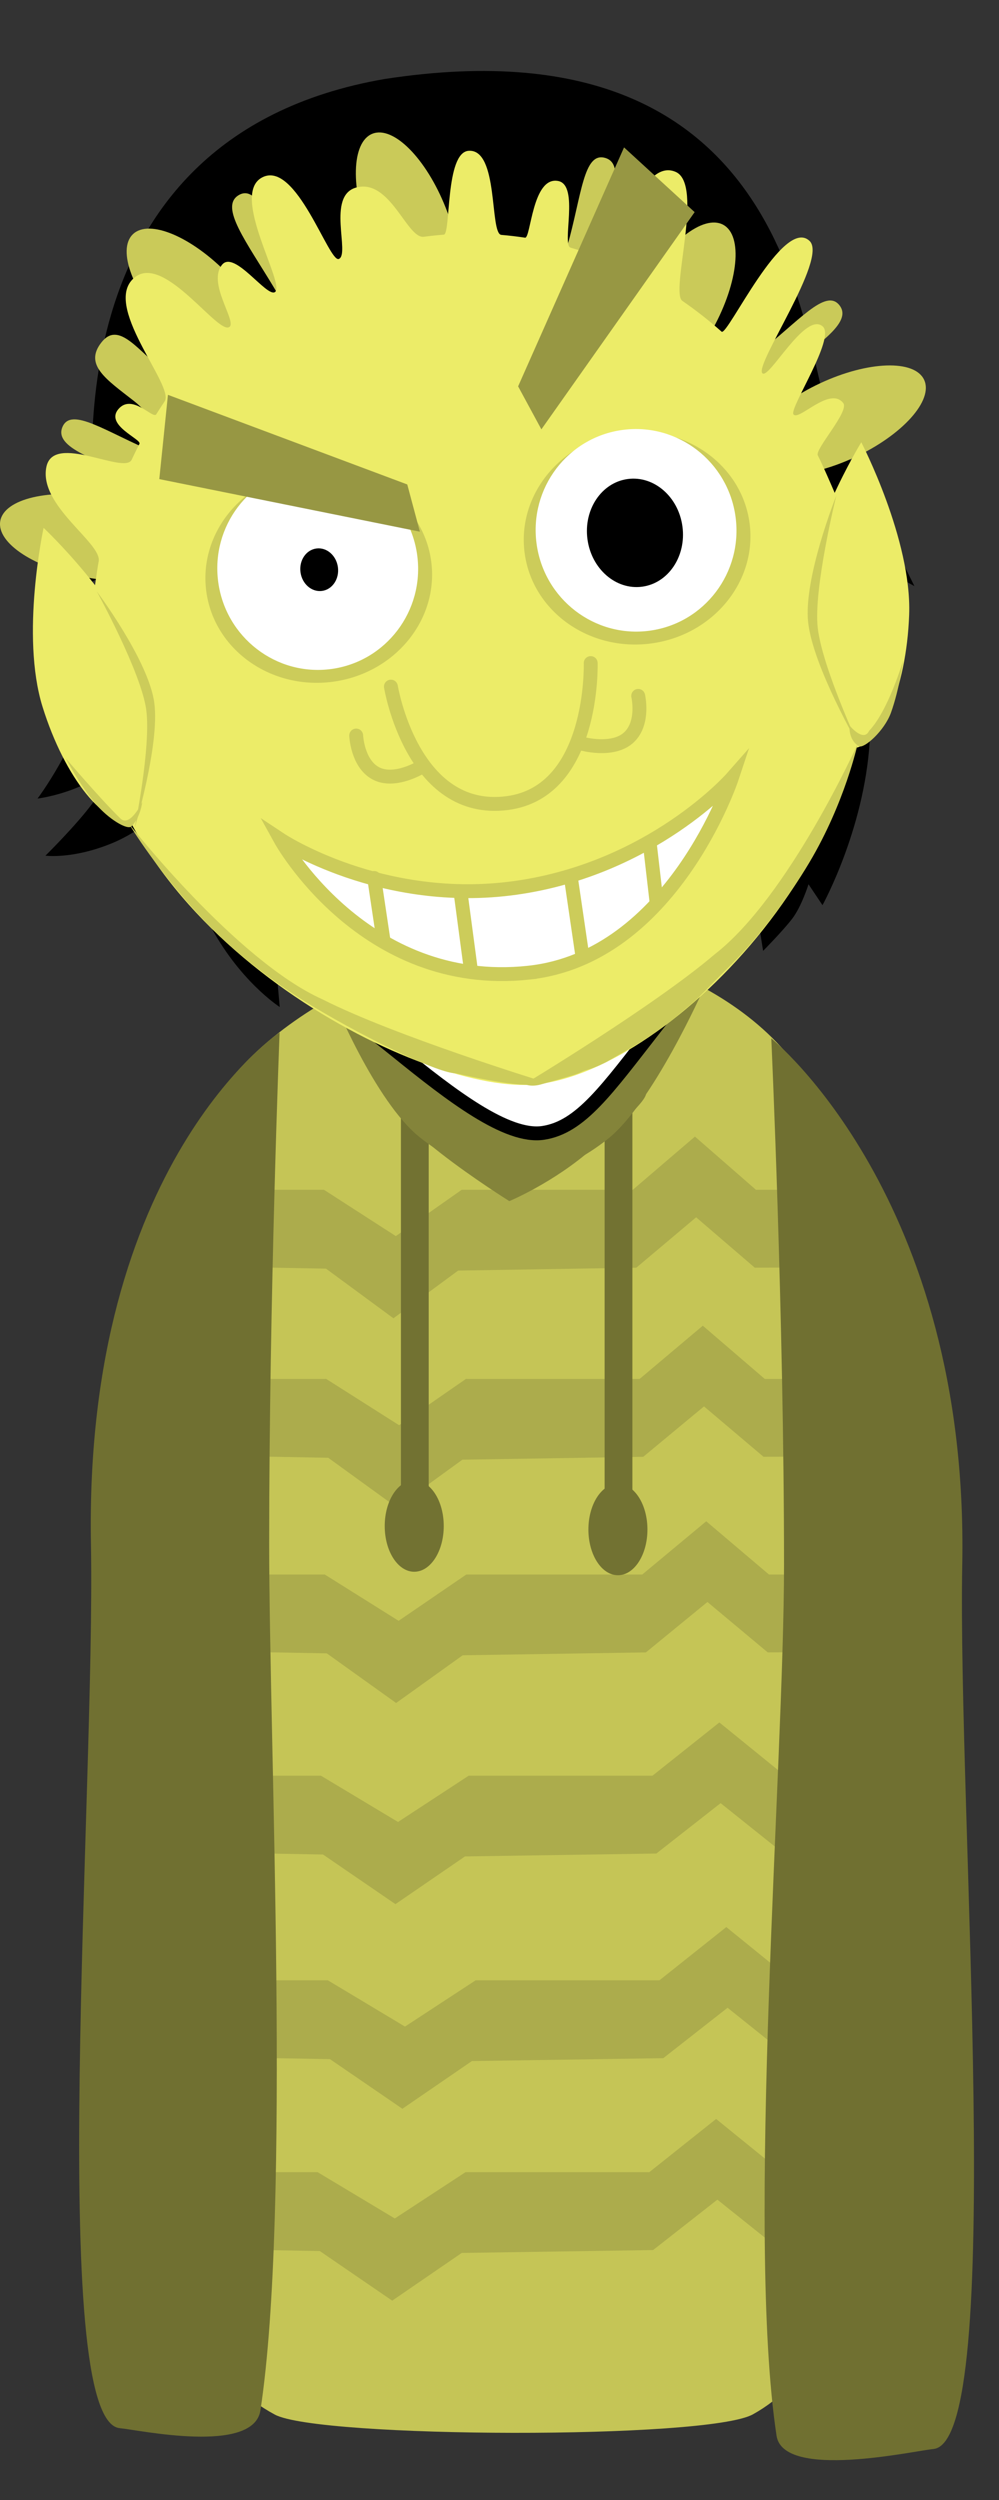<svg viewBox="0,0,107.901,270.011" height="270.011" width="107.901" xmlns:xlink="http://www.w3.org/1999/xlink" xmlns="http://www.w3.org/2000/svg" version="1.1"><rect x="0" y="0" width="107.901" height="270.011" fill="#333333" stroke="none"/><g transform="translate(-265.384,-44.994)"><g style="mix-blend-mode: normal" stroke-dashoffset="0" stroke-dasharray="" stroke-miterlimit="10" stroke-linejoin="miter" fill-rule="nonzero" data-paper-data="{&quot;isPaintingLayer&quot;:true}"><path stroke-linecap="butt" stroke-width="2" stroke="none" fill="#000000" fill-opacity="0.01" d="M266.715,315.006v-270.011h106.57v270.011z"></path><g stroke-linecap="butt" stroke-width="0" stroke="none" data-paper-data="{&quot;index&quot;:null}"><path fill="#c5c556" d="M353.708,244c0,23.196 -17.148,-2 -32.75,-2c-15.602,0 -30,-16.304 -30,-39.5c0,-7.41 -6.459,-28.872 -4.194,-34.916c4.826,-12.875 24.576,-21.084 35.194,-21.084c9.962,0 28.313,5.606 33.048,20.577c2.68,8.475 -1.298,68.539 -1.298,76.923z"></path><path fill="#c5c556" d="M355.208,262.875c0,18.874 3.975,35.923 -8.499,42.877c-4.91,2.737 -46.865,2.585 -51.635,0.032c-13.04,-6.979 -7.116,-23.421 -7.116,-42.409c0,-17.35 -0.289,-53.934 7.272,-66.612c3.901,-6.543 12.278,4.837 18.853,4.237c5.801,-0.529 11.804,-0.694 16.113,0.771c8.447,2.87 13.088,-14.275 16.835,-6.289c6.089,12.977 8.177,53.761 8.177,67.394z"></path><path fill="#acac4c" d="M293.146,181.875v-8.375h7.237l7.754,5l7.108,-5h18.48l6.72,-5.75l6.591,5.75h8.789v8.375l-8.92,0.034l-6.332,-5.442l-6.462,5.443l-19.242,0.312l-6.99,5.153l-7.284,-5.361z"></path><path fill="#acac4c" d="M293.271,202.3v-8.375h7.348l7.872,5l7.216,-5h18.763l6.823,-5.75l6.692,5.75h7.697l-0.143,8.375l-7.688,0.034l-6.429,-5.442l-6.561,5.443l-19.536,0.312l-7.097,5.153l-7.395,-5.361z"></path><path fill="#acac4c" d="M293.021,223.425v-8.375h7.442l7.974,5l7.31,-5h19.005l6.911,-5.75l6.778,5.75h6.455l-0.429,8.375l-6.162,0.034l-6.512,-5.442l-6.646,5.443l-19.788,0.312l-7.189,5.153l-7.491,-5.361z"></path><path fill="#acac4c" d="M292.271,245.15v-8.375h7.774l8.33,5l7.635,-5h19.852l7.219,-5.75l7.08,5.75h3.609v8.375l-3.751,0.034l-6.802,-5.442l-6.942,5.443l-20.67,0.312l-7.509,5.153l-7.825,-5.361z"></path><path fill="#acac4c" d="M293.021,267.25v-8.375h7.774l8.33,5l7.635,-5h19.852l7.219,-5.75l7.08,5.75h3.609v8.375l-3.751,0.034l-6.802,-5.442l-6.942,5.443l-20.67,0.312l-7.509,5.153l-7.825,-5.361z"></path><path fill="#acac4c" d="M291.921,287.975v-8.375h7.774l8.33,5l7.635,-5h19.852l7.219,-5.75l7.08,5.75h3.609v8.375l-3.751,0.034l-6.802,-5.442l-6.942,5.443l-20.67,0.312l-7.509,5.153l-7.825,-5.361z"></path></g><g stroke-linecap="butt" stroke-width="0" stroke="none" fill="#727232" data-paper-data="{&quot;index&quot;:null}"><path d="M308.688,206.25v-42h3v42z"></path><path d="M313.313,209.813c0,2.727 -1.427,4.938 -3.188,4.938c-1.76,0 -3.188,-2.211 -3.188,-4.938c0,-2.727 1.427,-4.938 3.188,-4.938c1.76,0 3.188,2.211 3.188,4.938z"></path></g><g stroke-linecap="butt" stroke-width="0" stroke="none" fill="#727232" data-paper-data="{&quot;index&quot;:null}"><path d="M330.688,206.625v-42h3v42z"></path><path d="M335.313,210.188c0,2.727 -1.427,4.938 -3.188,4.938c-1.76,0 -3.188,-2.211 -3.188,-4.938c0,-2.727 1.427,-4.938 3.188,-4.938c1.76,0 3.188,2.211 3.188,4.938z"></path></g><path stroke-linecap="butt" stroke-width="0" stroke="none" fill="#707031" data-paper-data="{&quot;index&quot;:null}" d="M294.458,211.75c0,21.839 2.373,71.681 -0.942,93.561c-0.729,4.814 -13.164,2.12 -15.183,1.939c-7.908,-0.707 -2.639,-68.857 -3.125,-95.5c-0.75,-41.148 20.375,-55.25 20.375,-55.25c0,0 -1.125,28.602 -1.125,55.25z"></path><path stroke-linecap="butt" stroke-width="0" stroke="none" fill="#84843a" data-paper-data="{&quot;index&quot;:null}" d="M335.175,163.054c0,0.893 -2.735,3.275 -5.808,5.989c-4.175,3.688 -8.971,5.678 -8.971,5.678c0,0 -3.959,-2.477 -7.423,-5.182c-3.035,-2.37 -5.632,-4.934 -5.632,-5.901c0,-2.071 9.751,4 12.629,4c2.878,0 15.205,-6.654 15.205,-4.583z"></path><g stroke-linecap="butt" stroke-width="0" stroke="none" fill="#84843a" data-paper-data="{&quot;index&quot;:null}"><path d="M314.359,160.775c4.858,3.873 10.317,7.588 8.481,9.891c-1.836,2.303 -7.263,1.031 -12.121,-2.843c-4.858,-3.873 -9.413,-15.092 -9.413,-15.092c0,0 2.491,-1.803 3.772,-1.106c2.758,1.499 5.964,6.504 9.281,9.149z"></path><path data-paper-data="{&quot;index&quot;:null}" d="M341.354,151.844c0,0 -5.444,12.274 -10.302,16.147c-4.858,3.873 -10.285,5.146 -12.121,2.843c-1.836,-2.303 3.623,-6.018 8.481,-9.891c3.584,-2.857 8.417,-8.107 11.289,-9.732c1.021,-0.578 2.654,0.634 2.654,0.634z"></path></g><g stroke-linecap="butt" stroke-width="1.5" data-paper-data="{&quot;index&quot;:null}"><path stroke="none" fill="#000000" d="M270.069,109.079c0,0 5.529,-6.938 5.543,-7.846c0.035,-2.382 -5.68,-41.309 31.306,-47.704c45.799,-7.059 44.987,31.02 48.513,37.714c4.835,9.179 8.72,17.058 8.72,17.058c0,0 -3.129,-1.733 -4.627,-2.665c-1.398,-0.869 -4.342,-2.715 -4.342,-2.715c0,0 4.599,10.223 4.186,21.112c-0.308,9.969 -5.147,18.723 -5.147,18.723l-1.51,-2.257c0,0 -0.751,2.402 -1.765,3.725c-1.015,1.323 -3.139,3.468 -3.139,3.468l-0.603,-3.798c0,0 -5.753,12.304 -23.563,14.524c-16.812,1.973 -28.287,-7.409 -28.287,-7.409l0.244,2.747c0,0 -4.459,-2.854 -7.691,-9.14c-3.852,-7.493 -5.011,-12.152 -5.011,-12.152c0,0 -2.146,2.275 -5.502,3.638c-4.205,1.709 -7.1,1.308 -7.1,1.308c0,0 3.34,-3.29 5.091,-5.673c1.56,-2.122 2.26,-3.837 2.26,-3.837c0,0 -2.02,1.405 -4.133,2.245c-2.205,0.876 -4.074,1.099 -4.074,1.099c0,0 4.428,-5.865 5.743,-12.152c1.241,-5.936 0.658,-11.561 0.658,-11.561c0,0 -1.31,0.867 -3.317,1.275c-1.272,0.258 -2.453,0.276 -2.453,0.276z"></path><path stroke="#000000" fill="#ffffff" d="M288.891,118.426c-1.594,-7.425 -2.007,-17.695 -2.007,-17.695c0,0 3.503,-0.51 13.885,-5.143c7.976,-3.559 19.84,-12.578 19.84,-12.578c0,0 -1.81,3.388 -2.895,5.056c-1.153,1.773 -3.483,5.242 -3.483,5.242c0,0 7.836,-2.79 14.45,-6.878c8.331,-4.812 10.068,-7.68 12.694,-6.501c3.099,1.392 4.238,23.71 4.679,29.471c0.343,5.891 -1.304,10.121 -1.525,13.314c-0.221,3.193 0.42,6.37 -0.071,16.805c-0.306,6.512 -3.058,9.753 -8.299,16.457c-5.24,6.705 -8.046,10.761 -12.111,11.375c-3.912,0.591 -9.893,-4.022 -15.761,-8.772c-6.249,-5.057 -10.293,-7.505 -12.071,-14.245c-1.602,-6.07 -2.157,-10.088 -3.246,-15.534c-0.795,-3.981 -3.21,-6.321 -4.08,-10.376z"></path></g><path stroke-linecap="butt" stroke-width="0" stroke="none" fill="#caca59" data-paper-data="{&quot;index&quot;:null}" d="M285.44,92.18c-1.894,2.424 -2.583,-1.528 -5.582,-3.872c-3,-2.344 -5.42,-3.9 -3.526,-6.324c1.894,-2.424 4.006,0.961 7.005,3.304c3,2.344 3.997,4.468 2.103,6.892z"></path><path stroke-linecap="butt" stroke-width="0" stroke="none" fill="#caca59" data-paper-data="{&quot;index&quot;:null}" d="M313.221,78.628c-2.265,0.899 -5.805,-2.669 -7.908,-7.968c-2.103,-5.299 -1.971,-10.324 0.293,-11.222c2.265,-0.899 5.805,2.669 7.908,7.968c2.103,5.299 1.971,10.324 -0.293,11.222z"></path><g stroke-linecap="butt" stroke-width="0" stroke="none" fill="#caca59" data-paper-data="{&quot;index&quot;:null}"><path d="M326.657,71.583c1.556,-5.485 1.739,-10.201 4.083,-9.536c2.344,0.665 0.498,5.101 -1.058,10.586c-1.556,5.485 -2.233,9.941 -4.577,9.276c-2.344,-0.665 -0.004,-4.841 1.552,-10.326z"></path><path d="M334.674,76.205c2.74,-4.999 6.694,-8.103 8.83,-6.932c2.137,1.171 1.647,6.173 -1.093,11.173c-2.74,4.999 -6.694,8.103 -8.83,6.932c-2.137,-1.171 -1.647,-6.173 1.093,-11.173z"></path></g><g stroke-linecap="butt" stroke-width="0" stroke="none" fill="#caca59" data-paper-data="{&quot;index&quot;:null}"><path d="M301.795,83.769c-2.088,1.256 -3.908,-2.868 -6.846,-7.754c-2.938,-4.886 -5.881,-8.684 -3.793,-9.939c2.088,-1.256 3.499,3.248 6.437,8.134c2.938,4.886 6.29,8.304 4.202,9.559z"></path><path d="M294.056,85.167c-1.755,1.69 -6.383,-0.27 -10.337,-4.378c-3.954,-4.107 -5.736,-8.807 -3.981,-10.497c1.755,-1.69 6.383,0.27 10.337,4.378c3.954,4.107 5.736,8.807 3.981,10.497z"></path></g><g stroke-linecap="butt" stroke-width="0" stroke="none" fill="#caca59" data-paper-data="{&quot;index&quot;:null}"><path d="M291.169,99.094c-0.941,2.247 -4.848,-0.002 -10.106,-2.205c-5.258,-2.203 -9.878,-3.525 -8.937,-5.772c0.941,-2.247 4.743,0.55 10.001,2.753c5.258,2.203 9.983,2.977 9.042,5.224z"></path><path d="M285.754,104.799c-0.416,2.401 -5.308,3.557 -10.925,2.582c-5.617,-0.974 -9.834,-3.71 -9.417,-6.111c0.416,-2.401 5.308,-3.557 10.925,-2.582c5.617,0.974 9.834,3.71 9.417,6.111z"></path></g><g stroke-linecap="butt" stroke-width="0" stroke="none" fill="#caca59" data-paper-data="{&quot;index&quot;:null}"><path d="M347.129,83.251c4.498,-3.503 7.434,-7.198 8.931,-5.276c1.497,1.922 -2.615,4.408 -7.113,7.911c-4.498,3.503 -7.679,6.697 -9.176,4.774c-1.497,-1.922 2.86,-3.906 7.358,-7.409z"></path><path d="M353.978,86.384c5.166,-2.411 10.19,-2.576 11.22,-0.368c1.03,2.208 -2.322,5.952 -7.488,8.363c-5.166,2.411 -10.19,2.576 -11.22,0.368c-1.03,-2.208 2.322,-5.952 7.488,-8.363z"></path></g><path stroke-linecap="butt" stroke-width="0" stroke="none" fill="#ecec68" data-paper-data="{&quot;index&quot;:null}" d="M358.95,110.781c3.368,25.278 -21.09,49.748 -35.589,51.324c-11.864,1.29 -44.418,-14.937 -47.787,-40.214c-0.496,-3.723 -0.573,-7.397 -0.271,-10.964c0.074,-0.876 0.565,-4.404 0.738,-5.289c0.391,-1.998 -6.533,-6.036 -5.643,-10.233c0.785,-3.699 8.436,0.898 9.21,-0.764c0.269,-0.577 0.549,-1.147 0.839,-1.71c0.259,-0.501 -3.754,-2.007 -2.28,-3.745c1.486,-1.753 3.743,1.117 4.091,0.559c0.296,-0.475 0.6,-0.944 0.913,-1.406c1.133,-1.677 -7.057,-10.566 -3.146,-13.454c3.228,-2.384 9.005,6.435 10.164,5.4c0.738,-0.659 -2.447,-4.76 -0.809,-6.71c1.33,-1.584 4.805,3.549 5.699,2.967c1.216,-0.792 -4.93,-10.551 -1.369,-12.391c3.666,-1.895 7.202,9.237 8.267,8.813c1.255,-0.499 -1.358,-6.851 1.892,-7.718c3.677,-0.98 5.472,5.563 7.294,5.32c0.721,-0.096 1.441,-0.172 2.158,-0.227c0.775,-0.06 0.125,-8.886 2.683,-9.058c3.276,-0.22 2.243,8.973 3.53,9.082c0.859,0.073 1.713,0.174 2.561,0.303c0.629,0.096 0.771,-6.663 3.576,-6.124c2.321,0.446 0.343,6.914 1.347,7.203c1.085,0.312 2.156,0.67 3.211,1.072c1.586,0.605 4.153,-10.994 8.132,-9.259c3.092,1.348 -0.636,12.995 0.724,13.933c1.471,1.015 2.887,2.126 4.238,3.326c0.615,0.546 6.67,-12.536 9.51,-9.792c1.985,1.918 -5.943,13.304 -5.114,14.273c0.678,0.793 4.621,-6.703 6.524,-5.051c1.43,1.242 -3.613,8.815 -3.161,9.491c0.538,0.806 3.91,-3.078 5.379,-1.214c0.699,0.887 -3.093,4.989 -2.745,5.655c0.547,1.047 2.446,5.424 2.844,6.562c1.113,3.182 1.924,6.54 2.39,10.037z"></path><path stroke-linecap="butt" stroke-width="0" stroke="none" fill="#cccc5a" data-paper-data="{&quot;index&quot;:null}" d="M311.959,105.626c0.838,6.286 -3.922,12.107 -10.63,13.001c-6.709,0.894 -12.826,-3.477 -13.664,-9.763c-0.838,-6.286 3.922,-12.107 10.63,-13.001c6.709,-0.894 12.826,3.477 13.664,9.763z"></path><path stroke-linecap="butt" stroke-width="0" stroke="none" fill="#ffffff" data-paper-data="{&quot;index&quot;:null}" d="M310.448,104.976c0.798,5.989 -3.367,11.486 -9.303,12.277c-5.936,0.791 -11.395,-3.423 -12.193,-9.412c-0.798,-5.989 3.367,-11.486 9.303,-12.277c5.936,-0.791 11.395,3.423 12.193,9.412z"></path><path stroke-linecap="butt" stroke-width="0" stroke="none" fill="#cccc5a" data-paper-data="{&quot;index&quot;:null}" d="M346.344,101.49c0.838,6.286 -3.922,12.107 -10.63,13.001c-6.709,0.894 -12.826,-3.477 -13.664,-9.763c-0.838,-6.286 3.922,-12.107 10.63,-13.001c6.709,-0.894 12.826,3.477 13.664,9.763z"></path><path stroke-linecap="butt" stroke-width="0" stroke="none" fill="#ffffff" data-paper-data="{&quot;index&quot;:null}" d="M344.833,100.839c0.798,5.989 -3.367,11.486 -9.303,12.277c-5.936,0.791 -11.395,-3.423 -12.193,-9.412c-0.798,-5.989 3.367,-11.486 9.303,-12.277c5.936,-0.791 11.395,3.423 12.193,9.412z"></path><path stroke-linecap="butt" stroke-width="0" stroke="none" fill="#000000" data-paper-data="{&quot;index&quot;:null}" d="M301.882,106.256c0.169,1.266 -0.6,2.412 -1.716,2.561c-1.117,0.149 -2.158,-0.757 -2.327,-2.022c-0.169,-1.266 0.6,-2.412 1.716,-2.561c1.117,-0.149 2.158,0.757 2.327,2.022z"></path><path stroke-linecap="butt" stroke-width="0" stroke="none" fill="#000000" data-paper-data="{&quot;index&quot;:null}" d="M339.095,101.861c0.428,3.212 -1.522,6.122 -4.356,6.499c-2.833,0.378 -5.477,-1.92 -5.905,-5.132c-0.428,-3.212 1.522,-6.122 4.356,-6.499c2.833,-0.378 5.477,1.92 5.905,5.132z"></path><path stroke-linecap="round" stroke-width="1.5" stroke="#cccc5a" fill="none" data-paper-data="{&quot;index&quot;:null}" d="M329.185,116.609c0,0 0.417,13.879 -8.997,15.12c-10.288,1.357 -12.583,-12.578 -12.583,-12.578"></path><path stroke-linecap="round" stroke-width="1.5" stroke="#cccc5a" fill="none" data-paper-data="{&quot;index&quot;:null}" d="M310.876,127.839c0,0 -2.915,1.804 -4.962,0.647c-1.94,-1.096 -2.059,-4.051 -2.059,-4.051"></path><path stroke-linecap="round" stroke-width="1.5" stroke="#cccc5a" fill="none" data-paper-data="{&quot;index&quot;:null}" d="M334.315,120.154c0,0 0.667,2.881 -0.977,4.455c-1.735,1.661 -5.126,0.697 -5.126,0.697"></path><path stroke-linecap="butt" stroke-width="0" stroke="none" fill="#ecec68" data-paper-data="{&quot;index&quot;:null}" d="M363.582,111.378c-0.295,8.096 -3.15,14.563 -6.376,14.446c-3.226,-0.118 -5.602,-6.776 -5.307,-14.871c0.295,-8.096 6.512,-18.193 6.512,-18.193c0,0 5.466,10.523 5.17,18.619z"></path><path stroke-linecap="butt" stroke-width="0" stroke="none" fill="#ecec68" data-paper-data="{&quot;index&quot;:null}" d="M270.093,102.005c0,0 8.644,8.117 11.049,15.853c2.405,7.736 1.855,14.784 -1.228,15.742c-3.083,0.958 -7.531,-4.536 -9.936,-12.272c-2.405,-7.736 0.115,-19.323 0.115,-19.323z"></path><path stroke-linecap="butt" stroke-width="0" stroke="none" fill="#cccc5a" data-paper-data="{&quot;index&quot;:null}" d="M323.847,161.75c0,0 0.316,1.342 -9.283,-0.842c-1.626,0.025 -8.912,-3.331 -15.445,-7.255c-3.889,-2.336 -8.001,-5.461 -11.115,-8.647c-5.457,-5.583 -8.736,-11.104 -8.736,-11.104c0,0 11.611,14.858 20.983,19.044c7.778,3.937 23.595,8.804 23.595,8.804z"></path><path stroke-linecap="butt" stroke-width="0" stroke="none" fill="#cccc5a" data-paper-data="{&quot;index&quot;:null}" d="M342.583,148.058c7.989,-6.2 15.422,-22.691 15.422,-22.691c0,0 -1.348,6.299 -5.198,12.774c-2.197,3.695 -5.464,8.101 -8.626,11.218c-2.566,2.53 -3.196,3.329 -4.686,4.541c-0.982,0.798 -1.93,1.777 -5.03,3.706c-0.971,0.604 -2.188,1.27 -3.611,2.101c-1.531,0.779 -2.154,0.833 -2.493,0.987c-0.623,0.282 -0.475,0.288 -4.569,1.428c-1.087,0.303 -1.763,-0.036 -1.763,-0.036c0,0 14.042,-8.461 20.553,-14.028z"></path><path stroke-linecap="butt" stroke-width="0" stroke="none" fill="#cccc5a" data-paper-data="{&quot;index&quot;:null}" d="M279.902,134.535c0,0 1.816,-8.84 1.278,-12.874c-0.539,-4.048 -5.347,-12.801 -5.347,-12.801c0,0 5.607,7.465 6.216,12.038c0.609,4.572 -2.148,13.638 -2.148,13.638z"></path><path stroke-linecap="butt" stroke-width="0" stroke="none" fill="#cccc5a" data-paper-data="{&quot;index&quot;:null}" d="M352.675,112.246c-0.542,-4.782 3.044,-13.735 3.044,-13.735c0,0 -2.492,10.058 -2.012,14.291c0.478,4.219 4.429,12.719 4.429,12.719c0,0 -4.919,-8.494 -5.461,-13.276z"></path><path stroke-linecap="butt" stroke-width="0" stroke="none" fill="#cccc5a" data-paper-data="{&quot;index&quot;:null}" d="M280.745,131.625c0,0 -0.155,1.585 -1.157,2.615c-0.44,0.452 -2.503,-0.798 -3.895,-2.449c-1.78,-2.111 -3.181,-4.87 -3.181,-4.87c0,0 3.763,4.42 5.874,6.471c1.04,1.011 2.36,-1.767 2.36,-1.767z"></path><path stroke-linecap="butt" stroke-width="0" stroke="none" fill="#cccc5a" data-paper-data="{&quot;index&quot;:null}" d="M359.255,123.928c2.082,-2.18 3.671,-7.582 3.671,-7.582c0,0 -0.387,3.053 -1.304,5.608c-0.717,1.998 -2.931,3.927 -3.454,3.634c-1.192,-0.669 -1.023,-2.231 -1.023,-2.231c0,0 1.507,1.851 2.111,0.57z"></path><path stroke-linecap="butt" stroke-width="0" stroke="none" fill="#979743" data-paper-data="{&quot;index&quot;:null}" d="M323.858,91.366l-2.513,-4.643l11.441,-25.81l7.626,6.992z"></path><path stroke-linecap="butt" stroke-width="0" stroke="none" fill="#979743" data-paper-data="{&quot;index&quot;:null}" d="M282.59,96.74l0.934,-9.102l25.849,9.68l1.363,5.101z"></path><g stroke-width="1.5" stroke="#cccc5a"><path stroke-linecap="butt" fill="#ffffff" data-paper-data="{&quot;index&quot;:null}" d="M322.485,150.049c-17.834,1.907 -26.81,-14.383 -26.81,-14.383c0,0 10.935,7.259 25.421,5.218c14.744,-2.077 23.322,-11.825 23.322,-11.825c0,0 -6.426,19.332 -21.933,20.989z"></path><path stroke-linecap="round" fill="none" data-paper-data="{&quot;index&quot;:null}" d="M305.797,139.818l1.027,6.873"></path><path stroke-linecap="round" fill="none" data-paper-data="{&quot;index&quot;:null}" d="M316.27,149.948l-1.136,-8.527"></path><path stroke-linecap="round" fill="none" data-paper-data="{&quot;index&quot;:null}" d="M328.255,148.037l-1.216,-8.294"></path><path stroke-linecap="round" fill="none" data-paper-data="{&quot;index&quot;:null}" d="M336.299,142.443l-0.736,-6.355"></path></g><path stroke-linecap="butt" stroke-width="0" stroke="none" fill="#707031" data-paper-data="{&quot;index&quot;:null}" d="M348.691,157.141c0,0 21.375,17.212 20.625,56.859c-0.504,26.643 4.783,94.793 -3.125,95.5c-2.019,0.18 -16.204,3.374 -16.933,-1.439c-3.315,-21.88 0.808,-72.222 0.808,-94.061c0,-26.648 -1.375,-56.859 -1.375,-56.859z"></path></g></g></svg><!--rotationCenter:54.61601893992497:135.00551000000002-->